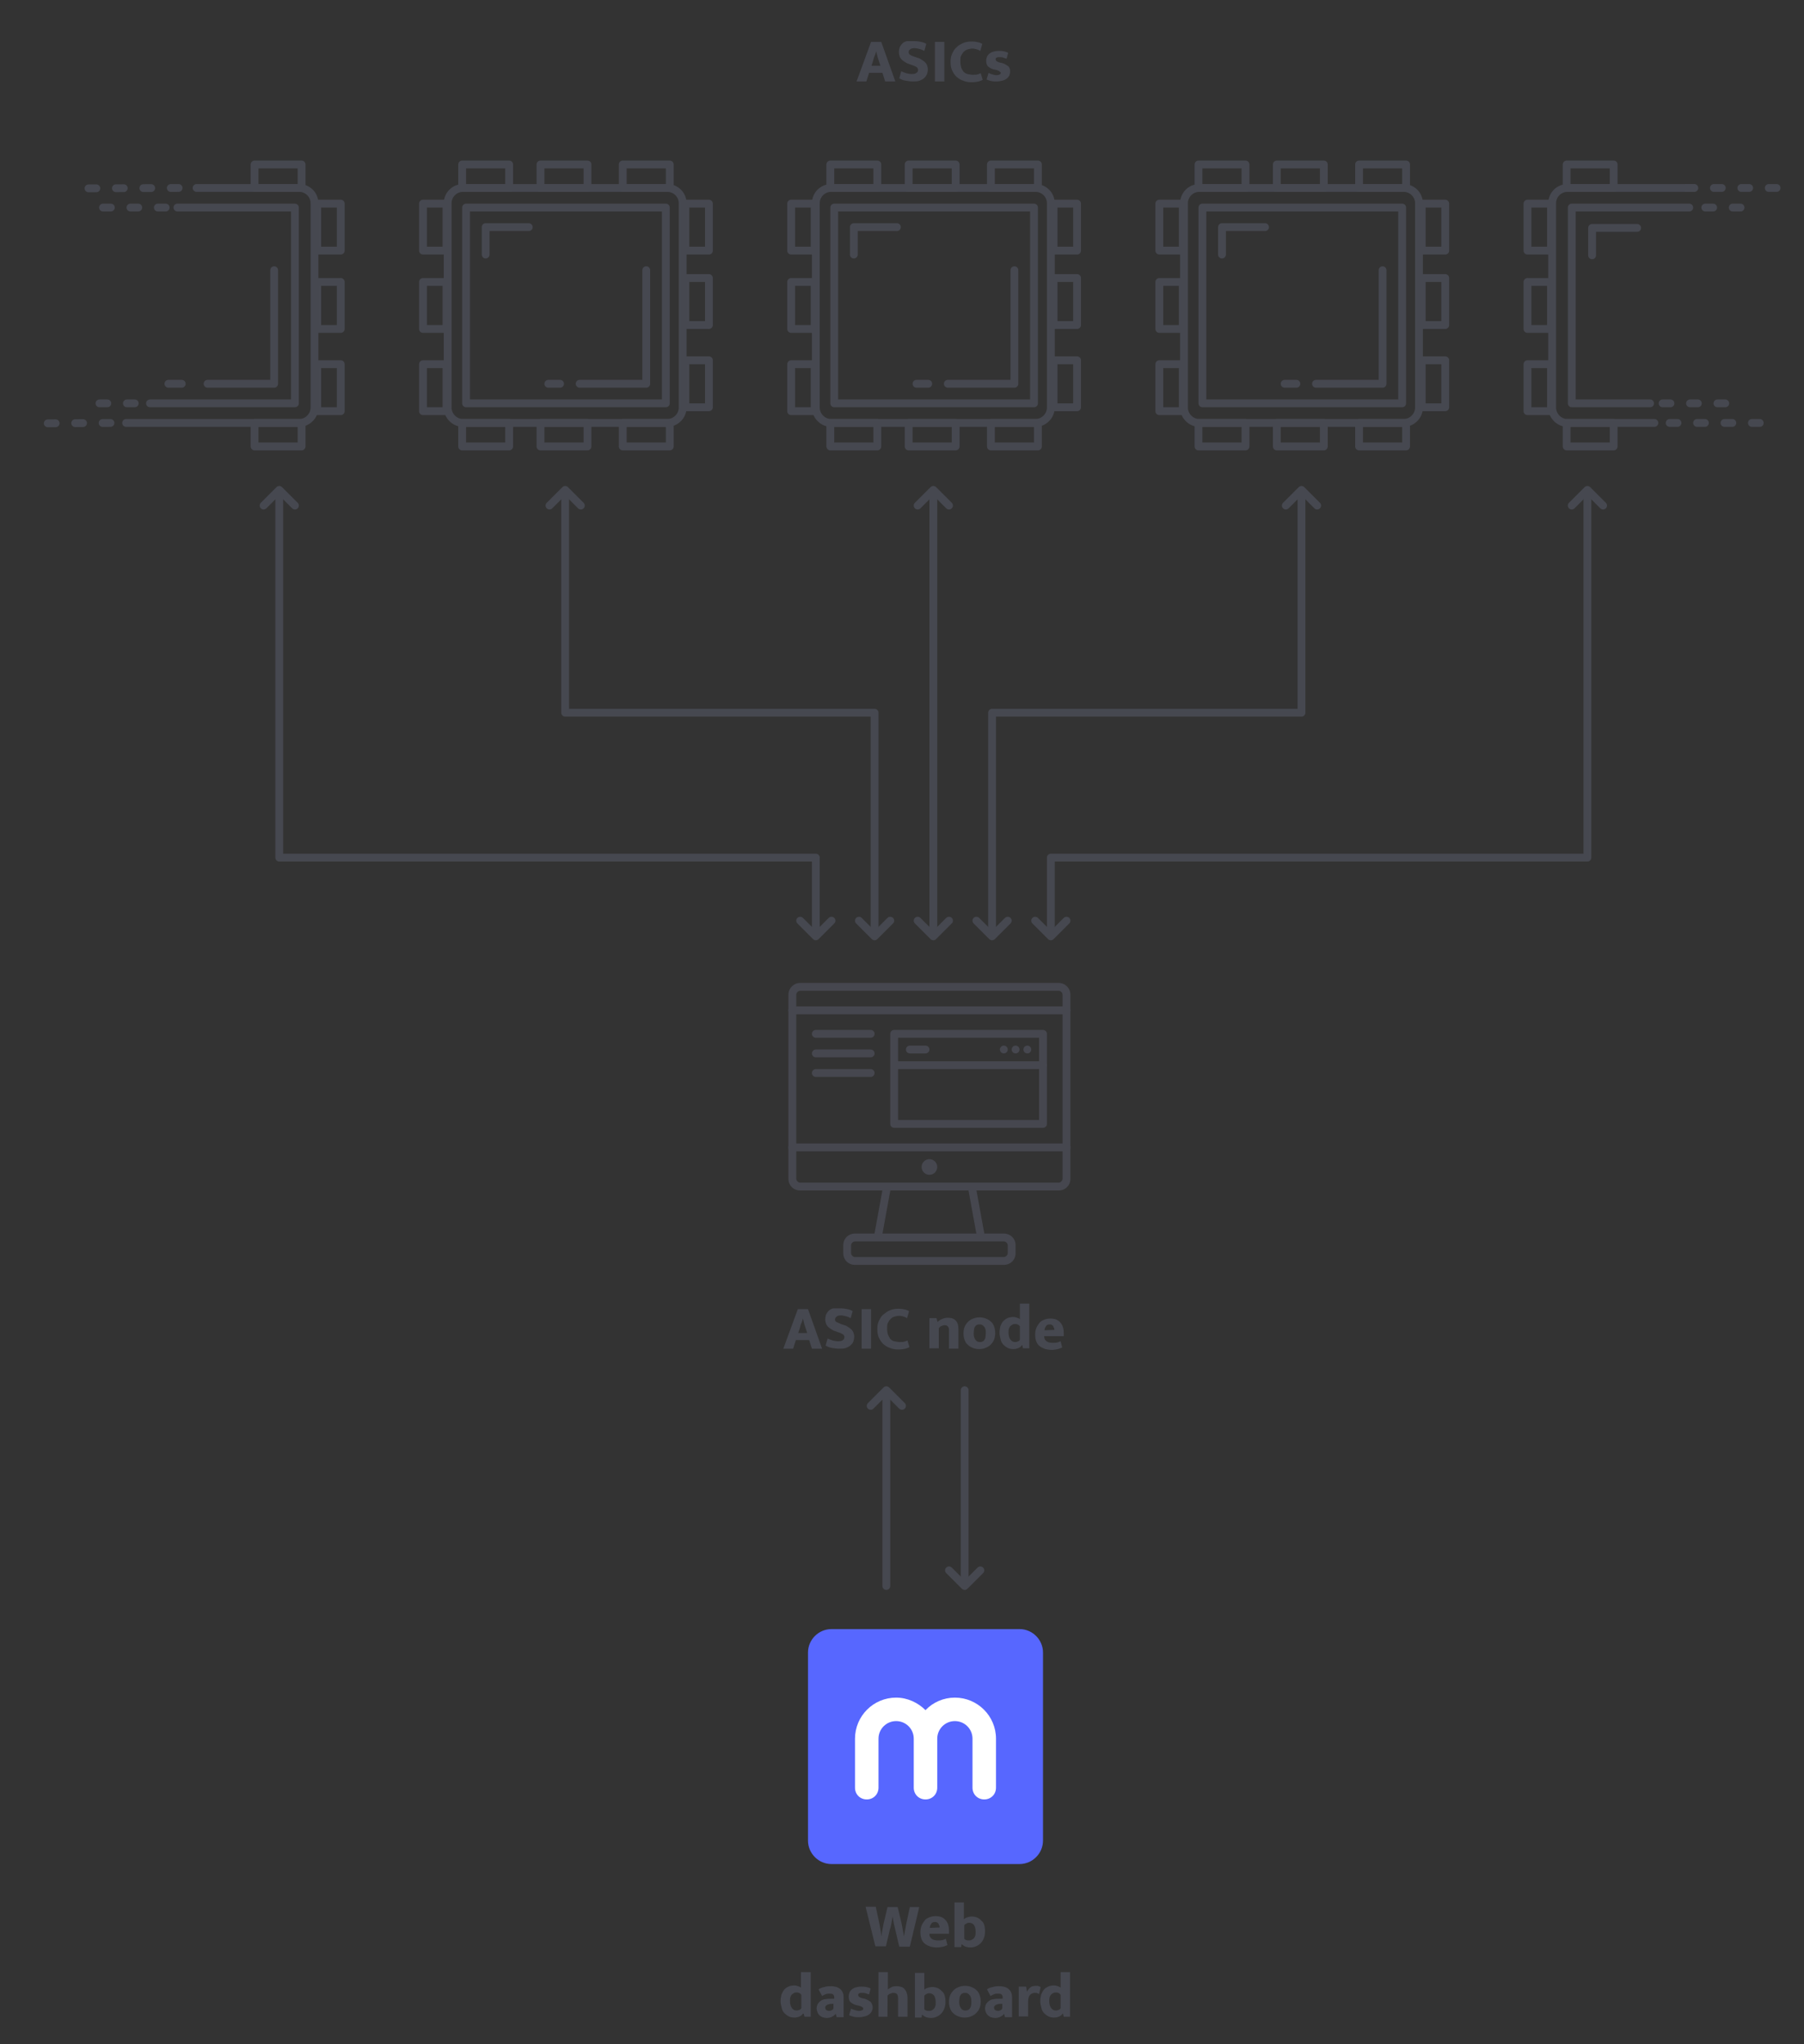 <?xml version="1.0" encoding="utf-8"?>
<!-- Generator: Adobe Illustrator 22.1.0, SVG Export Plug-In . SVG Version: 6.00 Build 0)  -->
<svg version="1.1" id="Layer_1" xmlns="http://www.w3.org/2000/svg" xmlns:xlink="http://www.w3.org/1999/xlink" x="0px" y="0px"
	 width="460.6px" height="522px" viewBox="0 0 460.6 522" style="enable-background:new 0 0 460.6 522;" xml:space="preserve">
<rect x="0" y="0" width="460.6" height="522" fill="#333333" stroke="none"/>
<style type="text/css">
	.st0{fill:none;stroke:#464850;stroke-width:2;stroke-linecap:round;stroke-linejoin:round;stroke-miterlimit:10;}
	
		.st1{fill:none;stroke:#464850;stroke-width:2;stroke-linecap:round;stroke-linejoin:round;stroke-miterlimit:10;stroke-dasharray:2,5;}
	.st2{fill:none;stroke:#46474F;stroke-width:2;stroke-linecap:round;stroke-linejoin:round;stroke-miterlimit:10;}
	.st3{fill:#46474F;}
	.st4{fill:none;stroke:#46474F;stroke-width:2;stroke-linecap:square;stroke-linejoin:round;stroke-miterlimit:10;}
	.st5{enable-background:new    ;}
	.st6{fill:#464850;}
	.st7{fill:#5767FF;}
	.st8{fill:#FFFFFF;}
</style>
<g>
	<rect x="400" y="108" class="st0" width="12" height="6"/>
	<rect x="400" y="42" class="st0" width="12" height="6"/>
	<rect x="390" y="93" class="st0" width="6" height="12"/>
	<rect x="390" y="72" class="st0" width="6" height="12"/>
	<rect x="390" y="52" class="st0" width="6" height="12"/>
	<path class="st0" d="M422.4,108h-22.2c-2.1,0-3.9-1.8-3.9-3.9V51.9c0-2.2,1.8-3.9,3.9-3.9h32.2"/>
	<polyline class="st0" points="421.3,103 401.3,103 401.3,53 431.3,53 	"/>
	<path class="st0" d="M429.6,97.8"/>
	<polyline class="st0" points="418,58.2 406.5,58.2 406.5,65.2 	"/>
	<line class="st1" x1="426.3" y1="108" x2="451" y2="108"/>
	<line class="st1" x1="430.6" y1="48" x2="455.3" y2="48"/>
	<line class="st1" x1="424.5" y1="103" x2="442.2" y2="103"/>
	<line class="st1" x1="435.4" y1="53" x2="448.1" y2="53"/>
</g>
<g>
	<rect x="65" y="108" class="st0" width="12" height="6"/>
	<rect x="65" y="42" class="st0" width="12" height="6"/>
	<rect x="81" y="93" class="st0" width="6" height="12"/>
	<rect x="81" y="72" class="st0" width="6" height="12"/>
	<rect x="81" y="52" class="st0" width="6" height="12"/>
	<path class="st0" d="M50.2,48h26.2c2.1,0,3.9,1.7,3.9,3.9v52.2c0,2.1-1.8,3.9-3.9,3.9H32.2"/>
	<polyline class="st0" points="45.3,53 75.3,53 75.3,103 38.3,103 	"/>
	<polyline class="st0" points="70,69 70,98 53,98 	"/>
	<line class="st0" x1="46.4" y1="98" x2="43" y2="98"/>
	<line class="st1" x1="45.6" y1="48" x2="21.5" y2="48.1"/>
	<line class="st1" x1="28.2" y1="108" x2="11.5" y2="108.1"/>
	<line class="st1" x1="42.3" y1="53" x2="24.6" y2="53"/>
	<line class="st1" x1="34.4" y1="103" x2="21.8" y2="103"/>
</g>
<g>
	<rect x="228.3" y="264" class="st2" width="38" height="23"/>
	<g>
		<path class="st3" d="M270.3,253c0.5,0,1,0.5,1,1v47c0,0.5-0.5,1-1,1h-66c-0.5,0-1-0.5-1-1v-47c0-0.5,0.5-1,1-1H270.3 M270.3,251
			h-66c-1.7,0-3,1.4-3,3v47c0,1.7,1.3,3,3,3h66c1.7,0,3-1.3,3-3v-47C273.3,252.4,272,251,270.3,251L270.3,251z"/>
	</g>
	<g>
		<path class="st3" d="M256.3,317c0.5,0,1,0.5,1,1v2c0,0.5-0.5,1-1,1h-38c-0.5,0-1-0.5-1-1v-2c0-0.5,0.5-1,1-1H256.3 M256.3,315h-38
			c-1.7,0-3,1.3-3,3v2c0,1.7,1.3,3,3,3h38c1.7,0,3-1.3,3-3v-2C259.3,316.3,258,315,256.3,315L256.3,315z"/>
	</g>
	<line class="st4" x1="224.3" y1="315" x2="226.3" y2="304"/>
	<line class="st4" x1="250.3" y1="315" x2="248.3" y2="304"/>
	<line class="st2" x1="202.3" y1="293" x2="272.3" y2="293"/>
	<line class="st2" x1="202.3" y1="258" x2="272.3" y2="258"/>
	<g>
		<path class="st3" d="M237.3,296c-1.1,0-2,0.9-2,2s0.9,2,2,2s2-0.9,2-2S238.4,296,237.3,296L237.3,296z"/>
	</g>
	<line class="st2" x1="232.3" y1="268" x2="236.3" y2="268"/>
	<line class="st2" x1="229.3" y1="272" x2="266.3" y2="272"/>
	<line class="st2" x1="262.3" y1="268" x2="262.3" y2="268"/>
	<line class="st2" x1="259.3" y1="268" x2="259.3" y2="268"/>
	<line class="st2" x1="208.3" y1="264" x2="222.3" y2="264"/>
	<line class="st2" x1="208.3" y1="269" x2="222.3" y2="269"/>
	<line class="st2" x1="208.3" y1="274" x2="222.3" y2="274"/>
	<line class="st2" x1="256.3" y1="268" x2="256.3" y2="268"/>
</g>
<g class="st5">
	<path class="st6" d="M222.4,10.7h2.6l3.6,10.1H226l-0.7-2.2h-3.4l-0.7,2.2h-2.5L222.4,10.7z M222.5,16.8h2.3l-0.4-1.2
		c-0.1-0.4-0.3-0.8-0.4-1.3c-0.1-0.4-0.2-0.9-0.3-1.2h0c-0.1,0.4-0.2,0.8-0.4,1.2s-0.3,0.9-0.4,1.3L222.5,16.8z"/>
	<path class="st6" d="M233.4,10.5c0.7,0,1.3,0.1,1.8,0.2c0.5,0.1,1,0.3,1.3,0.5L236,13c-0.4-0.2-0.8-0.4-1.3-0.5
		c-0.4-0.1-0.8-0.2-1.2-0.2c-0.5,0-0.9,0.1-1.1,0.3c-0.3,0.2-0.4,0.4-0.4,0.7c0,0.3,0.1,0.6,0.4,0.7c0.2,0.2,0.6,0.3,1.1,0.5
		l0.9,0.3c0.4,0.1,0.7,0.3,1,0.5c0.3,0.2,0.6,0.4,0.8,0.6c0.2,0.2,0.4,0.5,0.5,0.8s0.2,0.6,0.2,1c0,0.4-0.1,0.8-0.2,1.2
		c-0.2,0.4-0.4,0.7-0.7,1c-0.3,0.3-0.7,0.5-1.2,0.7c-0.5,0.2-1.1,0.2-1.8,0.2c-0.6,0-1.2-0.1-1.8-0.2c-0.6-0.1-1.1-0.3-1.6-0.6
		l0.5-1.8c0.5,0.2,0.9,0.4,1.3,0.5c0.4,0.1,0.9,0.2,1.4,0.2c0.6,0,1-0.1,1.2-0.3c0.3-0.2,0.4-0.4,0.4-0.8c0-0.1,0-0.2-0.1-0.3
		c0-0.1-0.1-0.2-0.2-0.3c-0.1-0.1-0.3-0.2-0.5-0.3s-0.5-0.2-0.8-0.3l-0.8-0.3c-0.4-0.1-0.7-0.3-1-0.5c-0.3-0.2-0.6-0.4-0.8-0.6
		c-0.2-0.2-0.4-0.5-0.5-0.8c-0.1-0.3-0.2-0.7-0.2-1.1c0-0.4,0.1-0.8,0.2-1.2c0.2-0.4,0.4-0.7,0.7-1c0.3-0.3,0.7-0.5,1.2-0.6
		C232.2,10.5,232.7,10.5,233.4,10.5z"/>
	<path class="st6" d="M241.1,10.7v10.1h-2.4V10.7H241.1z"/>
	<path class="st6" d="M248.4,19.1c0.5,0,0.9,0,1.2-0.1c0.3-0.1,0.6-0.2,0.8-0.3l0.5,1.7c-0.2,0.1-0.6,0.3-1,0.4
		c-0.5,0.1-1.1,0.2-1.8,0.2c-0.8,0-1.5-0.1-2.2-0.4c-0.7-0.2-1.2-0.6-1.7-1c-0.5-0.5-0.8-1-1.1-1.6c-0.3-0.6-0.4-1.4-0.4-2.2
		c0-0.8,0.1-1.5,0.4-2.1c0.3-0.6,0.6-1.2,1.1-1.6c0.5-0.5,1-0.8,1.7-1.1c0.7-0.3,1.4-0.4,2.2-0.4c0.7,0,1.3,0.1,1.7,0.2
		c0.4,0.1,0.8,0.3,1,0.4l-0.5,1.8c-0.2-0.1-0.5-0.3-0.9-0.4s-0.7-0.2-1.1-0.2c-0.4,0-0.8,0.1-1.2,0.2c-0.4,0.1-0.7,0.3-1,0.6
		c-0.3,0.3-0.5,0.6-0.7,1c-0.2,0.4-0.2,0.9-0.2,1.5c0,0.6,0.1,1.1,0.2,1.5s0.4,0.8,0.6,1.1c0.3,0.3,0.6,0.5,1,0.6
		C247.6,19,248,19.1,248.4,19.1z"/>
	<path class="st6" d="M257,15c-0.3-0.1-0.6-0.2-0.9-0.3c-0.3-0.1-0.6-0.1-0.9-0.1c-0.3,0-0.5,0-0.7,0.1c-0.2,0.1-0.3,0.2-0.3,0.4
		c0,0.2,0.1,0.3,0.2,0.5c0.2,0.1,0.5,0.3,1,0.4l0.5,0.1c0.6,0.2,1.1,0.5,1.5,0.8s0.5,0.8,0.5,1.4c0,0.4-0.1,0.7-0.2,1
		c-0.2,0.3-0.4,0.6-0.7,0.8c-0.3,0.2-0.6,0.4-1.1,0.5c-0.4,0.1-0.9,0.2-1.4,0.2c-0.5,0-1,0-1.4-0.1c-0.4-0.1-0.8-0.2-1.2-0.4
		l0.5-1.7c0.3,0.2,0.6,0.3,1,0.4c0.3,0.1,0.7,0.2,1,0.2c0.4,0,0.7-0.1,0.9-0.2c0.2-0.1,0.2-0.3,0.2-0.4c0-0.1,0-0.2-0.1-0.2
		s-0.1-0.1-0.2-0.2c-0.1-0.1-0.2-0.1-0.4-0.2c-0.2-0.1-0.4-0.1-0.7-0.2l-0.5-0.1c-0.6-0.2-1.1-0.5-1.4-0.8c-0.3-0.4-0.4-0.8-0.4-1.4
		c0-0.4,0.1-0.7,0.2-1c0.1-0.3,0.3-0.5,0.6-0.8c0.3-0.2,0.6-0.4,1-0.5c0.4-0.1,0.8-0.2,1.3-0.2s0.9,0,1.4,0.1
		c0.4,0.1,0.8,0.2,1.1,0.4L257,15z"/>
</g>
<polyline class="st0" points="71.3,127 71.3,219 208.3,219 208.3,237 "/>
<g>
	<path class="st6" d="M203.7,334.3h2.6l3.6,10.1h-2.6l-0.7-2.2h-3.4l-0.7,2.2H200L203.7,334.3z M203.8,340.4h2.3l-0.4-1.2
		c-0.1-0.4-0.3-0.8-0.4-1.3c-0.1-0.4-0.2-0.9-0.3-1.2h0c-0.1,0.4-0.2,0.8-0.4,1.2s-0.3,0.9-0.4,1.3L203.8,340.4z"/>
	<path class="st6" d="M214.6,334.1c0.7,0,1.3,0.1,1.8,0.2c0.5,0.1,1,0.3,1.3,0.5l-0.5,1.8c-0.4-0.2-0.8-0.4-1.3-0.5
		c-0.4-0.1-0.8-0.2-1.2-0.2c-0.5,0-0.9,0.1-1.1,0.3s-0.4,0.4-0.4,0.7c0,0.3,0.1,0.6,0.4,0.7s0.6,0.3,1.1,0.5l0.9,0.3
		c0.4,0.1,0.7,0.3,1,0.5c0.3,0.2,0.6,0.4,0.8,0.6s0.4,0.5,0.5,0.8s0.2,0.6,0.2,1c0,0.4-0.1,0.8-0.2,1.2s-0.4,0.7-0.7,1
		s-0.7,0.5-1.2,0.7s-1.1,0.2-1.8,0.2c-0.6,0-1.2-0.1-1.8-0.2c-0.6-0.1-1.1-0.3-1.6-0.6l0.5-1.8c0.5,0.2,0.9,0.4,1.3,0.5
		s0.9,0.2,1.4,0.2c0.6,0,1-0.1,1.2-0.3c0.3-0.2,0.4-0.4,0.4-0.8c0-0.1,0-0.2-0.1-0.3c0-0.1-0.1-0.2-0.2-0.3
		c-0.1-0.1-0.3-0.2-0.5-0.3c-0.2-0.1-0.5-0.2-0.8-0.3l-0.8-0.3c-0.4-0.1-0.7-0.3-1-0.5c-0.3-0.2-0.6-0.4-0.8-0.6s-0.4-0.5-0.5-0.8
		c-0.1-0.3-0.2-0.7-0.2-1.1c0-0.4,0.1-0.8,0.2-1.2c0.2-0.4,0.4-0.7,0.7-1c0.3-0.3,0.7-0.5,1.2-0.6
		C213.5,334.1,214,334.1,214.6,334.1z"/>
	<path class="st6" d="M222.4,334.3v10.1H220v-10.1H222.4z"/>
	<path class="st6" d="M229.7,342.7c0.5,0,0.9,0,1.2-0.1c0.3-0.1,0.6-0.2,0.8-0.3l0.5,1.7c-0.2,0.1-0.6,0.3-1,0.4s-1.1,0.2-1.8,0.2
		c-0.8,0-1.5-0.1-2.2-0.4c-0.7-0.2-1.2-0.6-1.7-1c-0.5-0.5-0.8-1-1.1-1.6s-0.4-1.4-0.4-2.2c0-0.8,0.1-1.5,0.4-2.1
		c0.3-0.6,0.6-1.2,1.1-1.6s1-0.8,1.7-1.1c0.7-0.3,1.4-0.4,2.2-0.4c0.7,0,1.3,0.1,1.7,0.2c0.4,0.1,0.8,0.3,1,0.4l-0.5,1.8
		c-0.2-0.1-0.5-0.3-0.9-0.4c-0.3-0.1-0.7-0.2-1.1-0.2c-0.4,0-0.8,0.1-1.2,0.2c-0.4,0.1-0.7,0.3-1,0.6c-0.3,0.3-0.5,0.6-0.7,1
		c-0.2,0.4-0.2,0.9-0.2,1.5c0,0.6,0.1,1.1,0.2,1.5c0.2,0.4,0.4,0.8,0.6,1.1c0.3,0.3,0.6,0.5,1,0.6
		C228.9,342.6,229.3,342.7,229.7,342.7z"/>
	<path class="st6" d="M239.7,344.3h-2.4v-7.7h1.8l0.3,1c0.3-0.4,0.7-0.6,1.2-0.8c0.4-0.2,0.9-0.3,1.4-0.3c0.9,0,1.5,0.2,2,0.7
		c0.5,0.5,0.7,1.2,0.7,2.1v5.1h-2.4v-4.8c0-0.4-0.1-0.7-0.3-0.9c-0.2-0.2-0.4-0.3-0.8-0.3c-0.3,0-0.5,0.1-0.8,0.2
		c-0.3,0.1-0.5,0.3-0.7,0.6V344.3z"/>
	<path class="st6" d="M254.1,340.4c0,0.6-0.1,1.2-0.3,1.7c-0.2,0.5-0.5,0.9-0.9,1.3c-0.4,0.4-0.8,0.6-1.3,0.8
		c-0.5,0.2-1,0.3-1.6,0.3s-1.1-0.1-1.6-0.3s-0.9-0.4-1.3-0.8c-0.4-0.3-0.6-0.7-0.8-1.2c-0.2-0.5-0.3-1-0.3-1.7
		c0-0.7,0.1-1.2,0.3-1.7c0.2-0.5,0.5-0.9,0.9-1.3c0.4-0.4,0.8-0.6,1.3-0.8c0.5-0.2,1-0.3,1.6-0.3s1.1,0.1,1.6,0.3
		c0.5,0.2,0.9,0.4,1.3,0.8c0.4,0.3,0.6,0.7,0.8,1.2C254,339.2,254.1,339.8,254.1,340.4z M251.7,340.5c0-0.4,0-0.8-0.1-1.1
		c-0.1-0.3-0.2-0.5-0.4-0.7s-0.3-0.3-0.5-0.4c-0.2-0.1-0.4-0.1-0.6-0.1c-0.2,0-0.4,0-0.6,0.1c-0.2,0.1-0.4,0.2-0.5,0.4
		c-0.1,0.2-0.3,0.4-0.3,0.7s-0.1,0.7-0.1,1.1c0,0.8,0.2,1.3,0.5,1.7c0.3,0.4,0.7,0.5,1.1,0.5c0.2,0,0.4,0,0.6-0.1s0.4-0.2,0.5-0.4
		c0.1-0.2,0.3-0.4,0.3-0.7C251.6,341.3,251.7,340.9,251.7,340.5z"/>
	<path class="st6" d="M260.4,332.9h2.4v11.4h-1.6l-0.2-0.8h-0.1c-0.1,0.2-0.4,0.5-0.8,0.7c-0.4,0.2-0.9,0.3-1.4,0.3
		c-0.5,0-1-0.1-1.4-0.3c-0.4-0.2-0.8-0.5-1.1-0.8c-0.3-0.3-0.6-0.8-0.7-1.3s-0.3-1.1-0.3-1.7c0-0.6,0.1-1.2,0.2-1.7
		c0.2-0.5,0.4-0.9,0.7-1.3c0.3-0.3,0.7-0.6,1.1-0.8c0.4-0.2,1-0.3,1.5-0.3c0.4,0,0.7,0.1,1,0.2c0.3,0.1,0.6,0.2,0.7,0.4V332.9z
		 M260.4,338.7c-0.1-0.1-0.2-0.3-0.4-0.4c-0.2-0.1-0.4-0.2-0.7-0.2s-0.5,0-0.7,0.1c-0.2,0.1-0.4,0.2-0.6,0.4
		c-0.2,0.2-0.3,0.4-0.4,0.7c-0.1,0.3-0.1,0.6-0.1,1c0,0.8,0.2,1.4,0.5,1.8c0.3,0.4,0.7,0.6,1.2,0.6c0.3,0,0.6-0.1,0.8-0.2
		s0.4-0.3,0.4-0.5V338.7z"/>
	<path class="st6" d="M271.6,341.2h-5v0.1c0,0.5,0.2,0.9,0.6,1.2s0.9,0.4,1.6,0.4c0.4,0,0.8,0,1.2-0.1c0.3-0.1,0.6-0.2,0.8-0.3
		l0.4,1.6c-0.3,0.1-0.7,0.3-1.1,0.4c-0.4,0.1-1,0.2-1.6,0.2c-0.6,0-1.1-0.1-1.6-0.2c-0.5-0.2-1-0.4-1.4-0.7
		c-0.4-0.3-0.7-0.7-0.9-1.2c-0.2-0.5-0.3-1.1-0.3-1.8c0-0.6,0.1-1.2,0.3-1.7s0.5-0.9,0.8-1.3c0.3-0.4,0.7-0.6,1.2-0.8s1-0.3,1.6-0.3
		c1.1,0,1.9,0.3,2.5,1c0.6,0.6,0.9,1.6,0.9,2.7V341.2z M269.2,339.6c0-0.2,0-0.4-0.1-0.5s-0.1-0.3-0.2-0.5c-0.1-0.1-0.2-0.2-0.4-0.3
		c-0.1-0.1-0.3-0.1-0.5-0.1c-0.4,0-0.7,0.1-0.9,0.4s-0.4,0.6-0.4,1.1L269.2,339.6z"/>
</g>
<line class="st0" x1="226.3" y1="357" x2="226.3" y2="405"/>
<polyline class="st0" points="230.3,359 226.3,355 222.3,359 "/>
<g>
	<g>
		<path class="st6" d="M223.6,486.9l0.9,4.2c0.1,0.6,0.2,1.1,0.3,1.7c0.1,0.5,0.2,1.1,0.2,1.7h0c0.1-0.6,0.2-1.2,0.3-1.7
			s0.2-1.1,0.3-1.6l1-4.2h2.6l1,4.2c0.1,0.5,0.2,1.1,0.3,1.6c0.1,0.5,0.2,1.1,0.3,1.7h0c0.1-0.6,0.2-1.2,0.3-1.7s0.2-1.1,0.3-1.6
			l0.9-4.2h2.4l-2.4,10.1h-2.7l-1-4.3c-0.1-0.5-0.3-1.1-0.4-1.7c-0.1-0.6-0.2-1.1-0.3-1.7h0c-0.1,0.6-0.2,1.1-0.3,1.7
			s-0.2,1.1-0.4,1.6l-1,4.3h-2.7l-2.5-10.1H223.6z"/>
		<path class="st6" d="M242.3,493.8h-5v0.1c0,0.5,0.2,0.9,0.6,1.2s0.9,0.4,1.6,0.4c0.4,0,0.8,0,1.2-0.1c0.3-0.1,0.6-0.2,0.8-0.3
			l0.4,1.6c-0.3,0.1-0.7,0.3-1.1,0.4c-0.4,0.1-1,0.2-1.6,0.2c-0.6,0-1.1-0.1-1.6-0.2c-0.5-0.2-1-0.4-1.4-0.7
			c-0.4-0.3-0.7-0.7-0.9-1.2c-0.2-0.5-0.3-1.1-0.3-1.8c0-0.6,0.1-1.2,0.3-1.7s0.5-0.9,0.8-1.3c0.3-0.4,0.7-0.6,1.2-0.8
			s1-0.3,1.6-0.3c1.1,0,1.9,0.3,2.5,1c0.6,0.6,0.9,1.6,0.9,2.7V493.8z M239.9,492.2c0-0.2,0-0.4-0.1-0.5s-0.1-0.3-0.2-0.5
			c-0.1-0.1-0.2-0.2-0.4-0.3c-0.1-0.1-0.3-0.1-0.5-0.1c-0.4,0-0.7,0.1-0.9,0.4s-0.4,0.6-0.4,1.1L239.9,492.2z"/>
		<path class="st6" d="M251.5,493.2c0,0.6-0.1,1.2-0.3,1.7c-0.2,0.5-0.4,0.9-0.8,1.3c-0.3,0.3-0.7,0.6-1.2,0.8
			c-0.4,0.2-0.9,0.3-1.4,0.3c-0.5,0-0.9-0.1-1.3-0.2c-0.4-0.2-0.7-0.4-0.9-0.6h-0.1l-0.1,0.7h-1.7v-11.4h2.4v4.3
			c0.2-0.2,0.5-0.4,0.9-0.5c0.3-0.1,0.7-0.2,1.1-0.2c1.1,0,1.9,0.4,2.5,1.1C251.2,490.9,251.5,491.9,251.5,493.2z M249.1,493.3
			c0-0.8-0.2-1.4-0.4-1.7c-0.3-0.4-0.7-0.6-1.3-0.6c-0.3,0-0.5,0.1-0.7,0.2c-0.2,0.1-0.4,0.3-0.5,0.4v3.5c0.1,0.1,0.3,0.3,0.5,0.3
			c0.2,0.1,0.4,0.1,0.6,0.1c0.2,0,0.5,0,0.7-0.1c0.2-0.1,0.4-0.2,0.6-0.4s0.3-0.4,0.4-0.7S249.1,493.6,249.1,493.3z"/>
		<path class="st6" d="M204.6,503.6h2.4V515h-1.6l-0.2-0.8H205c-0.1,0.2-0.4,0.5-0.8,0.7c-0.4,0.2-0.9,0.3-1.4,0.3
			c-0.5,0-1-0.1-1.4-0.3c-0.4-0.2-0.8-0.5-1.1-0.8c-0.3-0.3-0.6-0.8-0.7-1.3s-0.3-1.1-0.3-1.7c0-0.6,0.1-1.2,0.2-1.7
			c0.2-0.5,0.4-0.9,0.7-1.3s0.7-0.6,1.1-0.8c0.4-0.2,1-0.3,1.5-0.3c0.4,0,0.7,0.1,1,0.2c0.3,0.1,0.6,0.2,0.7,0.4V503.6z
			 M204.6,509.4c-0.1-0.1-0.2-0.3-0.4-0.4c-0.2-0.1-0.4-0.2-0.7-0.2s-0.5,0-0.7,0.1c-0.2,0.1-0.4,0.2-0.6,0.4
			c-0.2,0.2-0.3,0.4-0.4,0.7c-0.1,0.3-0.1,0.6-0.1,1c0,0.8,0.2,1.4,0.5,1.8c0.3,0.4,0.7,0.6,1.2,0.6c0.3,0,0.6-0.1,0.8-0.2
			s0.4-0.3,0.4-0.5V509.4z"/>
		<path class="st6" d="M209,508c0.4-0.3,0.9-0.5,1.5-0.6c0.5-0.2,1.1-0.2,1.7-0.2c0.9,0,1.7,0.2,2.3,0.7c0.6,0.5,0.9,1.2,0.9,2.2v5
			h-1.8l-0.2-0.8h-0.1c-0.2,0.3-0.5,0.5-0.9,0.7s-0.8,0.3-1.3,0.3c-0.4,0-0.8-0.1-1.1-0.2c-0.3-0.1-0.6-0.3-0.8-0.5
			c-0.2-0.2-0.4-0.5-0.5-0.8c-0.1-0.3-0.2-0.6-0.2-0.9c0-0.4,0.1-0.8,0.3-1.2c0.2-0.3,0.5-0.6,0.8-0.8c0.3-0.2,0.7-0.4,1.2-0.4
			c0.5-0.1,0.9-0.1,1.4-0.1h0.8v-0.4c0-0.3-0.1-0.5-0.3-0.7c-0.2-0.2-0.5-0.2-0.9-0.2c-0.3,0-0.6,0-0.9,0.1c-0.3,0.1-0.7,0.3-1,0.5
			L209,508z M212.9,511.7l-0.5,0c-0.3,0-0.5,0-0.8,0.1c-0.2,0.1-0.4,0.1-0.5,0.2s-0.2,0.2-0.3,0.3c-0.1,0.1-0.1,0.2-0.1,0.3
			c0,0.3,0.1,0.6,0.3,0.7c0.2,0.1,0.4,0.2,0.7,0.2s0.5-0.1,0.7-0.2s0.4-0.3,0.4-0.5V511.7z"/>
		<path class="st6" d="M221.9,509.3c-0.3-0.1-0.6-0.2-0.9-0.3s-0.6-0.1-0.9-0.1c-0.3,0-0.5,0-0.7,0.1c-0.2,0.1-0.3,0.2-0.3,0.4
			c0,0.2,0.1,0.3,0.2,0.5c0.2,0.1,0.5,0.3,1,0.4l0.5,0.1c0.6,0.2,1.1,0.5,1.5,0.8c0.3,0.4,0.5,0.8,0.5,1.4c0,0.4-0.1,0.7-0.2,1
			c-0.2,0.3-0.4,0.6-0.7,0.8c-0.3,0.2-0.6,0.4-1.1,0.5c-0.4,0.1-0.9,0.2-1.4,0.2c-0.5,0-1,0-1.4-0.1c-0.4-0.1-0.8-0.2-1.2-0.4
			l0.5-1.7c0.3,0.2,0.6,0.3,1,0.4s0.7,0.2,1,0.2c0.4,0,0.7-0.1,0.9-0.2c0.2-0.1,0.2-0.3,0.2-0.4c0-0.1,0-0.2-0.1-0.2
			c0-0.1-0.1-0.1-0.2-0.2c-0.1-0.1-0.2-0.1-0.4-0.2c-0.2-0.1-0.4-0.1-0.7-0.2l-0.5-0.1c-0.6-0.2-1.1-0.5-1.4-0.8s-0.4-0.8-0.4-1.4
			c0-0.4,0.1-0.7,0.2-1c0.1-0.3,0.3-0.5,0.6-0.8c0.3-0.2,0.6-0.4,1-0.5c0.4-0.1,0.8-0.2,1.3-0.2s0.9,0,1.4,0.1
			c0.4,0.1,0.8,0.2,1.1,0.4L221.9,509.3z"/>
		<path class="st6" d="M226.7,515h-2.4v-11.4h2.4v4.4c0.3-0.2,0.6-0.4,1-0.6s0.8-0.2,1.3-0.2c0.5,0,0.9,0.1,1.2,0.2
			c0.3,0.1,0.6,0.3,0.8,0.6c0.2,0.3,0.4,0.5,0.5,0.9c0.1,0.3,0.2,0.7,0.2,1.1v5h-2.4v-4.7c0-0.5-0.1-0.9-0.3-1.1
			c-0.2-0.2-0.5-0.3-0.9-0.3c-0.3,0-0.5,0.1-0.8,0.2s-0.5,0.3-0.7,0.5V515z"/>
		<path class="st6" d="M241.4,511.2c0,0.6-0.1,1.2-0.3,1.7c-0.2,0.5-0.4,0.9-0.8,1.3c-0.3,0.3-0.7,0.6-1.2,0.8
			c-0.4,0.2-0.9,0.3-1.4,0.3c-0.5,0-0.9-0.1-1.3-0.2c-0.4-0.2-0.7-0.4-0.9-0.6h-0.1l-0.1,0.7h-1.7v-11.4h2.4v4.3
			c0.2-0.2,0.5-0.4,0.9-0.5c0.3-0.1,0.7-0.2,1.1-0.2c1.1,0,1.9,0.4,2.5,1.1C241.1,508.9,241.4,509.9,241.4,511.2z M238.9,511.3
			c0-0.8-0.2-1.4-0.4-1.7c-0.3-0.4-0.7-0.6-1.3-0.6c-0.3,0-0.5,0.1-0.7,0.2c-0.2,0.1-0.4,0.3-0.5,0.4v3.5c0.1,0.1,0.3,0.3,0.5,0.3
			c0.2,0.1,0.4,0.1,0.6,0.1c0.2,0,0.5,0,0.7-0.1c0.2-0.1,0.4-0.2,0.6-0.4s0.3-0.4,0.4-0.7S238.9,511.6,238.9,511.3z"/>
		<path class="st6" d="M250.4,511.1c0,0.6-0.1,1.2-0.3,1.7c-0.2,0.5-0.5,0.9-0.9,1.3c-0.4,0.4-0.8,0.6-1.3,0.8
			c-0.5,0.2-1,0.3-1.6,0.3s-1.1-0.1-1.6-0.3s-0.9-0.4-1.3-0.8c-0.4-0.3-0.6-0.7-0.8-1.2c-0.2-0.5-0.3-1-0.3-1.7
			c0-0.7,0.1-1.2,0.3-1.7c0.2-0.5,0.5-0.9,0.9-1.3c0.4-0.4,0.8-0.6,1.3-0.8c0.5-0.2,1-0.3,1.6-0.3s1.1,0.1,1.6,0.3
			c0.5,0.2,0.9,0.4,1.3,0.8c0.4,0.3,0.6,0.7,0.8,1.2C250.3,509.9,250.4,510.5,250.4,511.1z M248,511.2c0-0.4,0-0.8-0.1-1.1
			c-0.1-0.3-0.2-0.5-0.4-0.7s-0.3-0.3-0.5-0.4c-0.2-0.1-0.4-0.1-0.6-0.1c-0.2,0-0.4,0-0.6,0.1c-0.2,0.1-0.4,0.2-0.5,0.4
			c-0.1,0.2-0.3,0.4-0.3,0.7s-0.1,0.7-0.1,1.1c0,0.8,0.2,1.3,0.5,1.7c0.3,0.4,0.7,0.5,1.1,0.5c0.2,0,0.4,0,0.6-0.1s0.4-0.2,0.5-0.4
			c0.1-0.2,0.3-0.4,0.3-0.7C248,512,248,511.6,248,511.2z"/>
		<path class="st6" d="M252,508c0.4-0.3,0.9-0.5,1.5-0.6c0.5-0.2,1.1-0.2,1.7-0.2c0.9,0,1.7,0.2,2.3,0.7c0.6,0.5,0.9,1.2,0.9,2.2v5
			h-1.8l-0.2-0.8h-0.1c-0.2,0.3-0.5,0.5-0.9,0.7s-0.8,0.3-1.3,0.3c-0.4,0-0.8-0.1-1.1-0.2c-0.3-0.1-0.6-0.3-0.8-0.5
			c-0.2-0.2-0.4-0.5-0.5-0.8c-0.1-0.3-0.2-0.6-0.2-0.9c0-0.4,0.1-0.8,0.3-1.2c0.2-0.3,0.5-0.6,0.8-0.8c0.3-0.2,0.7-0.4,1.2-0.4
			c0.5-0.1,0.9-0.1,1.4-0.1h0.8v-0.4c0-0.3-0.1-0.5-0.3-0.7c-0.2-0.2-0.5-0.2-0.9-0.2c-0.3,0-0.6,0-0.9,0.1c-0.3,0.1-0.7,0.3-1,0.5
			L252,508z M256,511.7l-0.5,0c-0.3,0-0.5,0-0.8,0.1c-0.2,0.1-0.4,0.1-0.5,0.2s-0.2,0.2-0.3,0.3c-0.1,0.1-0.1,0.2-0.1,0.3
			c0,0.3,0.1,0.6,0.3,0.7c0.2,0.1,0.4,0.2,0.7,0.2s0.5-0.1,0.7-0.2s0.4-0.3,0.4-0.5V511.7z"/>
		<path class="st6" d="M260.1,515v-7.7h1.9l0.2,1.3c0.1-0.2,0.2-0.4,0.4-0.6c0.1-0.2,0.3-0.3,0.5-0.5s0.4-0.3,0.7-0.3
			c0.3-0.1,0.5-0.1,0.8-0.1c0.2,0,0.5,0,0.6,0.1c0.2,0.1,0.4,0.1,0.5,0.2l-0.4,1.8c-0.1-0.1-0.3-0.1-0.4-0.2
			c-0.2-0.1-0.4-0.1-0.7-0.1c-0.5,0-0.9,0.2-1.2,0.5s-0.5,0.9-0.5,1.7v3.8H260.1z"/>
		<path class="st6" d="M270.8,503.6h2.4V515h-1.6l-0.2-0.8h-0.1c-0.1,0.2-0.4,0.5-0.8,0.7c-0.4,0.2-0.9,0.3-1.4,0.3
			c-0.5,0-1-0.1-1.4-0.3c-0.4-0.2-0.8-0.5-1.1-0.8c-0.3-0.3-0.6-0.8-0.7-1.3s-0.3-1.1-0.3-1.7c0-0.6,0.1-1.2,0.2-1.7
			c0.2-0.5,0.4-0.9,0.7-1.3s0.7-0.6,1.1-0.8c0.4-0.2,1-0.3,1.5-0.3c0.4,0,0.7,0.1,1,0.2c0.3,0.1,0.6,0.2,0.7,0.4V503.6z
			 M270.8,509.4c-0.1-0.1-0.2-0.3-0.4-0.4c-0.2-0.1-0.4-0.2-0.7-0.2s-0.5,0-0.7,0.1c-0.2,0.1-0.4,0.2-0.6,0.4
			c-0.2,0.2-0.3,0.4-0.4,0.7c-0.1,0.3-0.1,0.6-0.1,1c0,0.8,0.2,1.4,0.5,1.8c0.3,0.4,0.7,0.6,1.2,0.6c0.3,0,0.6-0.1,0.8-0.2
			s0.4-0.3,0.4-0.5V509.4z"/>
	</g>
</g>
<polyline class="st0" points="75.3,129.1 71.3,125.1 67.3,129.1 "/>
<polyline class="st0" points="204.3,235.1 208.3,239.1 212.3,235.1 "/>
<line class="st0" x1="246.3" y1="403" x2="246.3" y2="355"/>
<polyline class="st0" points="242.3,401 246.3,405 250.3,401 "/>
<g>
	<path class="st7" d="M260.3,476h-48c-3.3,0-6-2.7-6-6v-48c0-3.3,2.7-6,6-6h48c3.3,0,6,2.7,6,6v48C266.3,473.3,263.6,476,260.3,476z
		"/>
	<path class="st8" d="M243.8,433.5c-2.9,0-5.6,1.2-7.5,3.2c-1.9-1.9-4.6-3.2-7.5-3.2c-5.8,0-10.5,4.7-10.5,10.5v12.5
		c0,1.7,1.3,3,3,3s3-1.3,3-3V444c0-2.5,2-4.5,4.5-4.5s4.5,2,4.5,4.5v12.5c0,1.7,1.3,3,3,3s3-1.3,3-3V444c0-2.5,2-4.5,4.5-4.5
		s4.5,2,4.5,4.5v12.5c0,1.7,1.3,3,3,3s3-1.3,3-3V444C254.3,438.2,249.6,433.5,243.8,433.5z"/>
</g>
<polyline class="st0" points="405.3,127 405.3,219 268.3,219 268.3,237 "/>
<polyline class="st0" points="409.3,129.1 405.3,125.1 401.3,129.1 "/>
<polyline class="st0" points="264.3,235.1 268.3,239.1 272.3,235.1 "/>
<polyline class="st0" points="144.3,127 144.3,182 223.3,182 223.3,237 "/>
<polyline class="st0" points="148.3,129.1 144.3,125.1 140.3,129.1 "/>
<polyline class="st0" points="219.3,235.1 223.3,239.1 227.3,235.1 "/>
<polyline class="st0" points="332.3,127 332.3,182 253.3,182 253.3,237 "/>
<polyline class="st0" points="336.3,129.1 332.3,125.1 328.3,129.1 "/>
<polyline class="st0" points="249.3,235.1 253.3,239.1 257.3,235.1 "/>
<line class="st0" x1="238.3" y1="127" x2="238.3" y2="237"/>
<polyline class="st0" points="242.3,129.1 238.3,125.1 234.3,129.1 "/>
<polyline class="st0" points="234.3,235.1 238.3,239.1 242.3,235.1 "/>
<g>
	<rect x="159" y="108" class="st0" width="12" height="6"/>
	<rect x="138" y="108" class="st0" width="12" height="6"/>
	<rect x="118" y="108" class="st0" width="12" height="6"/>
	<rect x="159" y="42" class="st0" width="12" height="6"/>
	<rect x="138" y="42" class="st0" width="12" height="6"/>
	<rect x="118" y="42" class="st0" width="12" height="6"/>
	<rect x="108" y="93" class="st0" width="6" height="12"/>
	<rect x="108" y="72" class="st0" width="6" height="12"/>
	<rect x="108" y="52" class="st0" width="6" height="12"/>
	<rect x="175" y="92" class="st0" width="6" height="12"/>
	<rect x="175" y="71" class="st0" width="6" height="12"/>
	<rect x="175" y="52" class="st0" width="6" height="12"/>
	<path class="st0" d="M118.2,48h52.2c2.1,0,3.9,1.7,3.9,3.9v52.2c0,2.1-1.8,3.9-3.9,3.9h-52.2c-2.1,0-3.9-1.8-3.9-3.9V51.9
		C114.3,49.7,116.1,48,118.2,48z"/>
	<rect x="119" y="53" class="st0" width="51" height="50"/>
	<polyline class="st0" points="165,69 165,98 148,98 	"/>
	<line class="st0" x1="143" y1="98" x2="140" y2="98"/>
	<polyline class="st0" points="135,58 124,58 124,65 	"/>
</g>
<g>
	<rect x="253" y="108" class="st0" width="12" height="6"/>
	<rect x="232" y="108" class="st0" width="12" height="6"/>
	<rect x="212" y="108" class="st0" width="12" height="6"/>
	<rect x="253" y="42" class="st0" width="12" height="6"/>
	<rect x="232" y="42" class="st0" width="12" height="6"/>
	<rect x="212" y="42" class="st0" width="12" height="6"/>
	<rect x="202" y="93" class="st0" width="6" height="12"/>
	<rect x="202" y="72" class="st0" width="6" height="12"/>
	<rect x="202" y="52" class="st0" width="6" height="12"/>
	<rect x="269" y="92" class="st0" width="6" height="12"/>
	<rect x="269" y="71" class="st0" width="6" height="12"/>
	<rect x="269" y="52" class="st0" width="6" height="12"/>
	<path class="st0" d="M212.2,48h52.2c2.1,0,3.9,1.7,3.9,3.9v52.2c0,2.1-1.8,3.9-3.9,3.9h-52.2c-2.1,0-3.9-1.8-3.9-3.9V51.9
		C208.3,49.7,210.1,48,212.2,48z"/>
	<rect x="213" y="53" class="st0" width="51" height="50"/>
	<polyline class="st0" points="259,69 259,98 242,98 	"/>
	<line class="st0" x1="237" y1="98" x2="234" y2="98"/>
	<polyline class="st0" points="229,58 218,58 218,65 	"/>
</g>
<g>
	<rect x="347" y="108" class="st0" width="12" height="6"/>
	<rect x="326" y="108" class="st0" width="12" height="6"/>
	<rect x="306" y="108" class="st0" width="12" height="6"/>
	<rect x="347" y="42" class="st0" width="12" height="6"/>
	<rect x="326" y="42" class="st0" width="12" height="6"/>
	<rect x="306" y="42" class="st0" width="12" height="6"/>
	<rect x="296" y="93" class="st0" width="6" height="12"/>
	<rect x="296" y="72" class="st0" width="6" height="12"/>
	<rect x="296" y="52" class="st0" width="6" height="12"/>
	<rect x="363" y="92" class="st0" width="6" height="12"/>
	<rect x="363" y="71" class="st0" width="6" height="12"/>
	<rect x="363" y="52" class="st0" width="6" height="12"/>
	<path class="st0" d="M306.2,48h52.2c2.1,0,3.9,1.7,3.9,3.9v52.2c0,2.1-1.8,3.9-3.9,3.9h-52.2c-2.1,0-3.9-1.8-3.9-3.9V51.9
		C302.3,49.7,304.1,48,306.2,48z"/>
	<rect x="307" y="53" class="st0" width="51" height="50"/>
	<polyline class="st0" points="353,69 353,98 336,98 	"/>
	<line class="st0" x1="331" y1="98" x2="328" y2="98"/>
	<polyline class="st0" points="323,58 312,58 312,65 	"/>
</g>
</svg>
